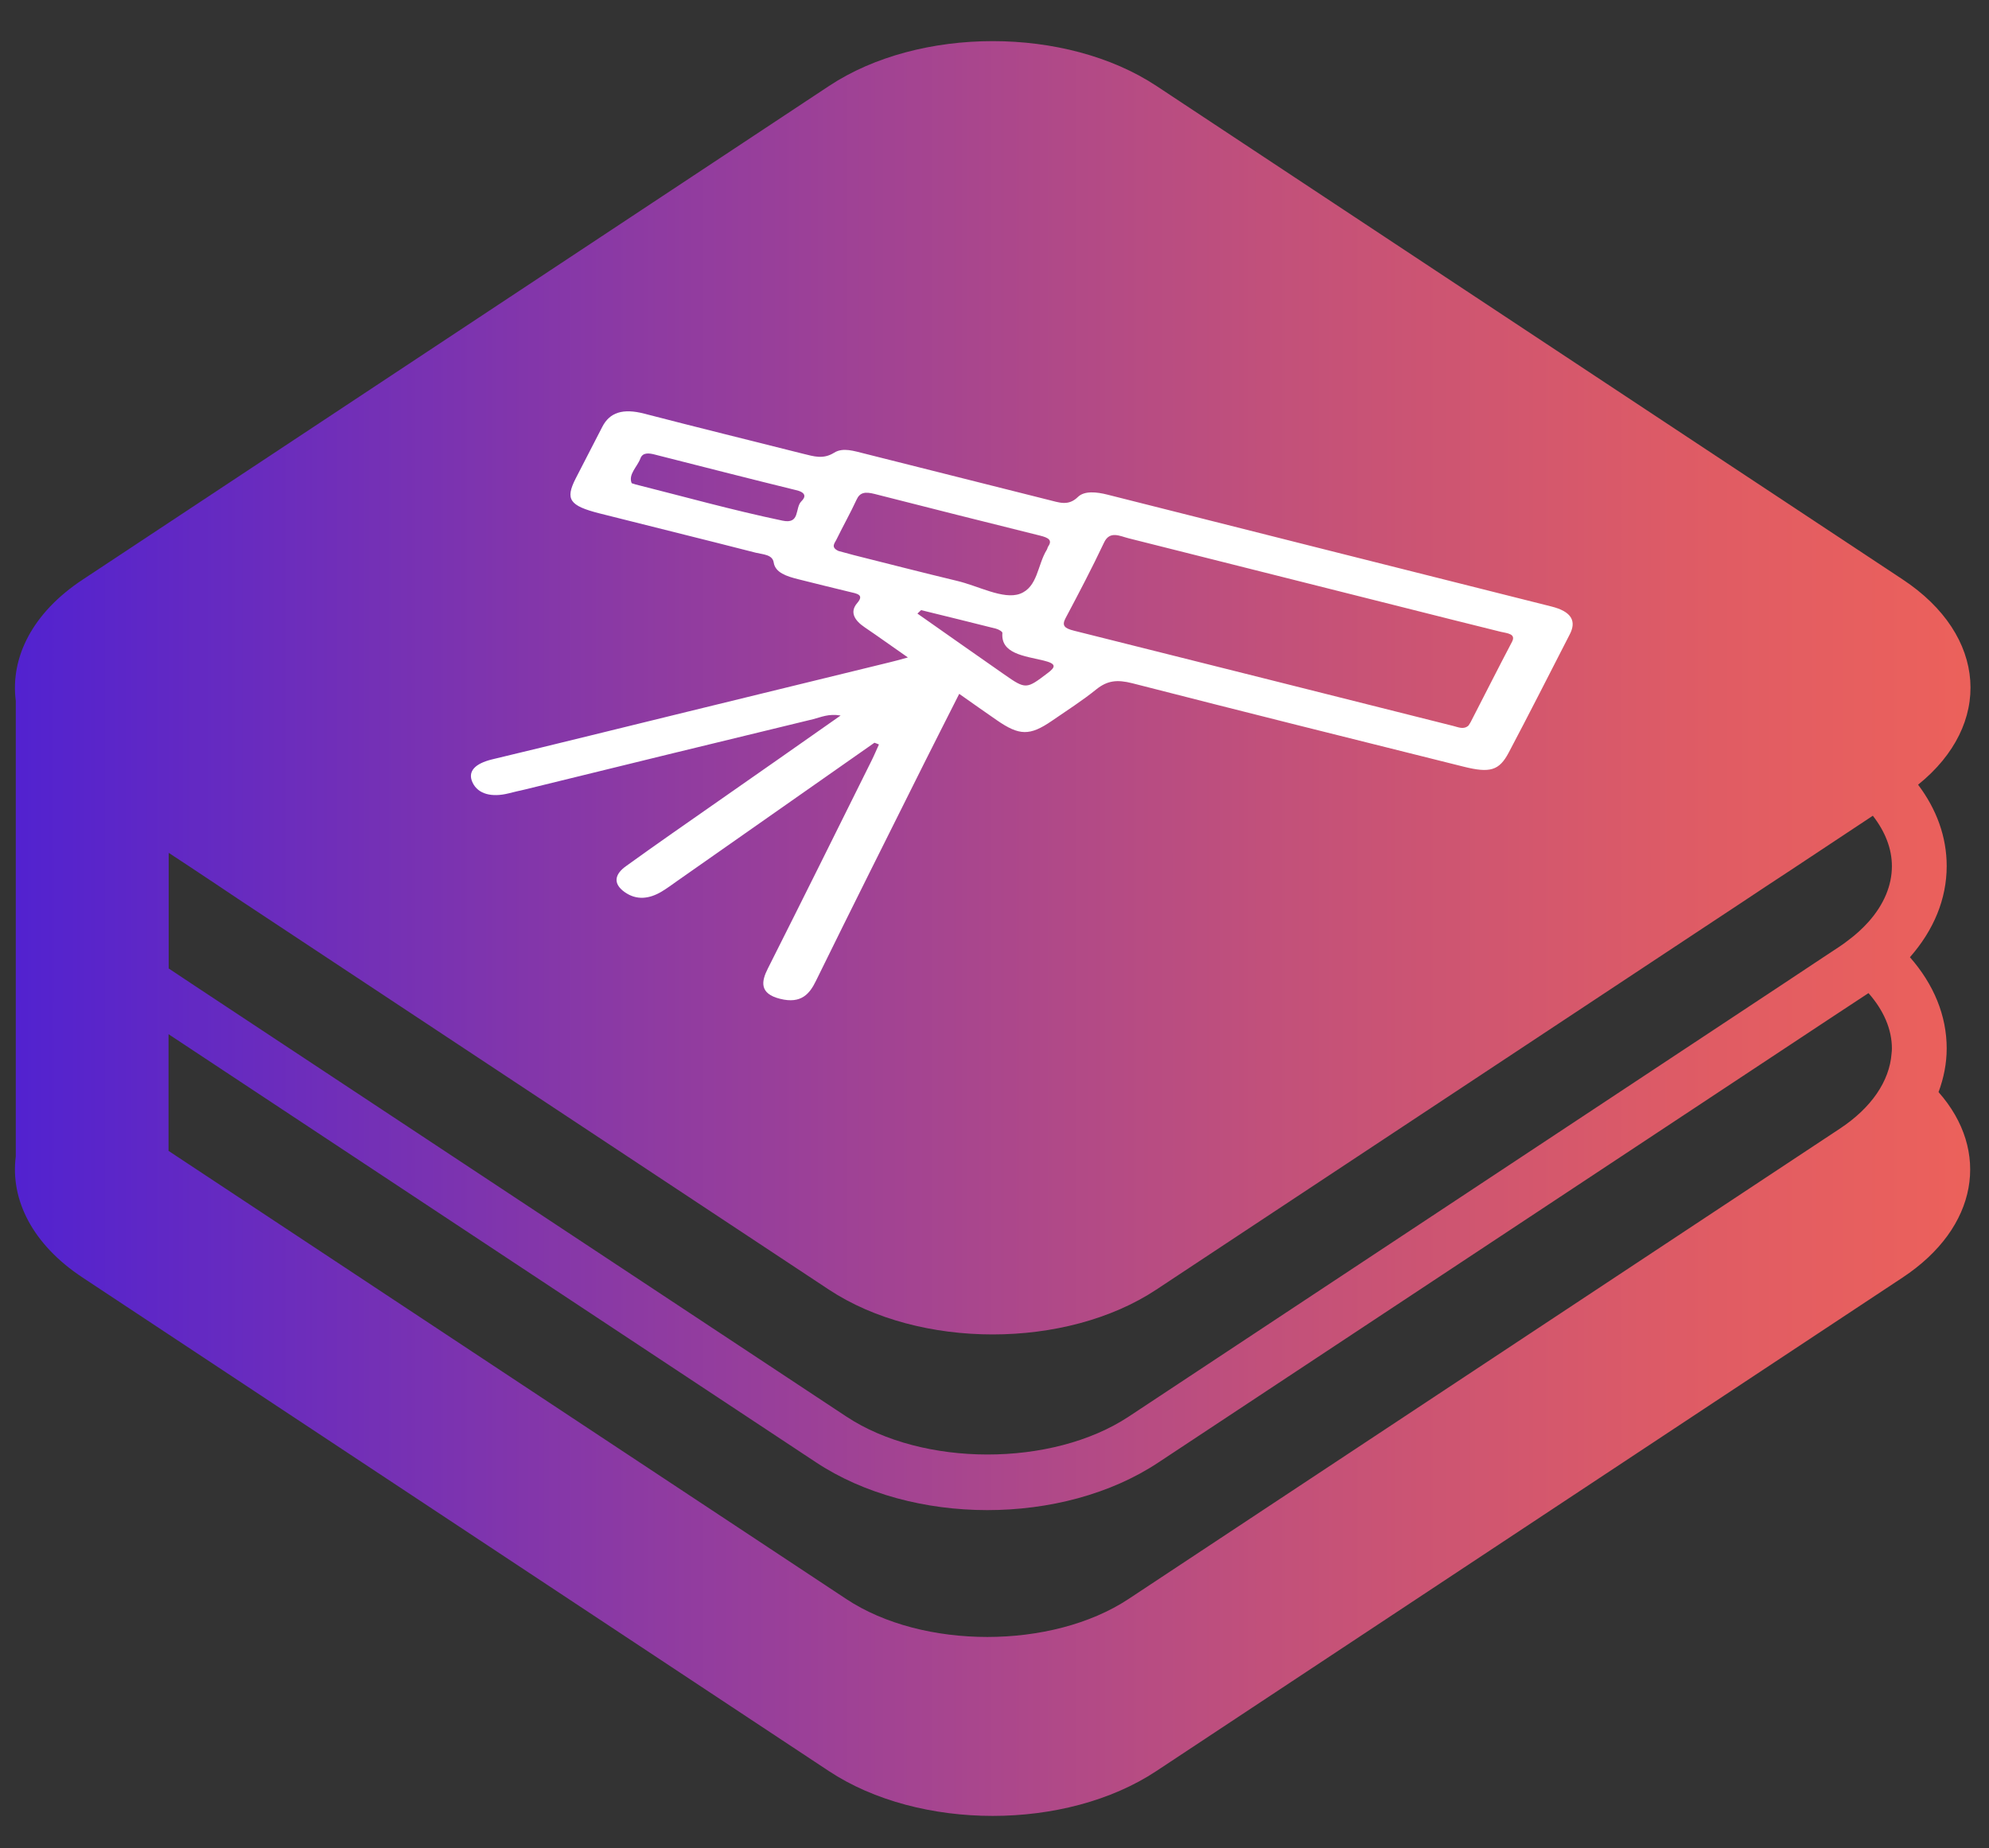 <?xml version="1.0" encoding="utf-8"?>
<!-- Generator: Adobe Illustrator 24.0.1, SVG Export Plug-In . SVG Version: 6.00 Build 0)  -->
<svg version="1.1" id="Layer_1" xmlns="http://www.w3.org/2000/svg" xmlns:xlink="http://www.w3.org/1999/xlink" x="0px" y="0px"
	 viewBox="0 0 114.71 106.59" style="enable-background:new 0 0 114.71 106.59;" xml:space="preserve">
<rect x="0" y="0" width="114.71" height="106.59" fill="#333333" stroke="none"/>
<style type="text/css">
	.st0{fill:url(#SVGID_1_);}
	.st1{fill:#FFFFFF;}
</style>
<linearGradient id="SVGID_1_" gradientUnits="userSpaceOnUse" x1="0.864" y1="54.207" x2="113.645" y2="54.207" gradientTransform="matrix(1 0 0 -1 0 107.765)">
	<stop  offset="0" style="stop-color:#5222D0"/>
	<stop  offset="0.33" style="stop-color:#8F3BA1"/>
	<stop  offset="0.638" style="stop-color:#C1507B"/>
	<stop  offset="0.87" style="stop-color:#E05C64"/>
	<stop  offset="1" style="stop-color:#EC615B"/>
</linearGradient>
<path class="st0" d="M112.27,60.47c0-1.9-0.75-3.7-2.12-5.26c1.37-1.56,2.12-3.35,2.12-5.26c0-1.68-0.58-3.27-1.65-4.69
	c4.31-3.47,4.01-8.6-0.89-11.84L66.7,4.96c-5.22-3.45-13.68-3.45-18.89,0L4.77,33.43c-2.9,1.91-4.18,4.49-3.86,6.99V66.7
	c-0.32,2.5,0.96,5.08,3.86,6.99l43.03,28.46c5.22,3.45,13.68,3.45,18.89,0l43.03-28.46c4.39-2.9,5.07-7.32,2.08-10.7
	C112.1,62.18,112.27,61.34,112.27,60.47z M109.09,60.77c-0.12,1.59-1.16,3.13-3,4.34L65.08,92.23c-4.41,2.91-11.86,2.92-16.27,0
	L9.72,66.38v-6.73l37.35,24.7c2.77,1.83,6.32,2.75,9.87,2.75s7.1-0.91,9.87-2.75l38.96-25.76l1.99-1.31
	c0.87,0.99,1.35,2.08,1.35,3.2C109.11,60.58,109.1,60.67,109.09,60.77z M107.77,53.16c-0.34,0.38-0.74,0.75-1.2,1.09
	c-0.15,0.11-0.3,0.23-0.47,0.34l-0.94,0.62l-2.23,1.48L65.09,81.71c-4.41,2.91-11.86,2.91-16.27,0L11.28,56.89l-1.55-1.03v-1.3
	v-1.89v-1.89v-1.59l1.2,0.79l1.43,0.95l1.42,0.95l2.54,1.68L47.8,74.38c5.22,3.45,13.68,3.45,18.89,0l31.48-20.82l2.24-1.48
	l1.43-0.95l1.43-0.94l4.74-3.14c0.71,0.91,1.1,1.9,1.1,2.91C109.11,51.08,108.64,52.18,107.77,53.16z"/>
<path class="st1" d="M89.47,34.98c-8.53-2.15-17.07-4.29-25.6-6.45c-0.63-0.16-1.33-0.23-1.7,0.13c-0.56,0.55-1.09,0.32-1.71,0.17
	c-3.54-0.89-7.07-1.78-10.61-2.67c-0.58-0.14-1.23-0.37-1.74-0.05c-0.64,0.4-1.18,0.21-1.8,0.06c-3.05-0.77-6.11-1.52-9.15-2.31
	c-1.23-0.32-2-0.08-2.43,0.77c-0.5,0.99-1.03,1.98-1.53,2.97c-0.61,1.2-0.36,1.57,1.37,2.01c3,0.76,6.02,1.5,9.02,2.27
	c0.4,0.1,0.96,0.1,1.03,0.56c0.09,0.59,0.74,0.8,1.42,0.97c0.97,0.24,1.95,0.49,2.92,0.72c0.46,0.11,0.9,0.16,0.48,0.65
	c-0.45,0.52-0.17,1,0.44,1.41c0.8,0.54,1.57,1.1,2.48,1.73c-0.5,0.14-0.79,0.22-1.09,0.29c-3.86,0.94-7.72,1.89-11.58,2.83
	c-3.77,0.92-7.54,1.86-11.31,2.76c-0.98,0.24-1.44,0.69-1.12,1.35c0.32,0.66,1.11,0.85,2.07,0.61c0.31-0.08,0.62-0.15,0.93-0.22
	c5.54-1.36,11.09-2.72,16.64-4.06c0.44-0.11,0.88-0.33,1.58-0.21c-2.41,1.69-4.7,3.3-7,4.9c-1.8,1.26-3.61,2.51-5.38,3.79
	c-0.63,0.45-0.78,0.99-0.08,1.49s1.44,0.39,2.13-0.02c0.32-0.19,0.61-0.41,0.91-0.62c3.79-2.66,7.58-5.31,11.37-7.97
	c0.09,0.03,0.17,0.06,0.26,0.1c-0.14,0.3-0.26,0.6-0.41,0.9c-1.99,4.01-3.98,8.02-6,12.03c-0.37,0.73-0.5,1.44,0.71,1.74
	c1.23,0.31,1.71-0.3,2.07-1.04c2.06-4.2,4.17-8.4,6.26-12.59c0.64-1.28,1.3-2.57,2-3.96c0.84,0.59,1.5,1.06,2.17,1.52
	c1.3,0.9,1.9,0.91,3.17,0.04c0.87-0.6,1.78-1.18,2.58-1.83c0.62-0.49,1.17-0.57,2.07-0.34c6.35,1.63,12.73,3.22,19.1,4.81
	c1.52,0.38,2.05,0.23,2.6-0.81c1.19-2.25,2.34-4.52,3.5-6.78C90.95,35.82,90.63,35.27,89.47,34.98z M46.22,28.91
	c-0.39,0.38-0.05,1.34-1.09,1.12c-2.87-0.6-5.66-1.38-8.48-2.09c-0.04-0.01-0.08-0.03-0.22-0.07c-0.21-0.51,0.32-0.94,0.5-1.42
	c0.13-0.36,0.48-0.33,0.88-0.22c2.68,0.68,5.37,1.37,8.06,2.03C46.48,28.39,46.49,28.65,46.22,28.91z M49.21,32.01
	c-0.31-0.08-0.61-0.17-0.85-0.23c-0.46-0.21-0.23-0.44-0.13-0.64c0.38-0.78,0.81-1.54,1.17-2.32c0.19-0.42,0.49-0.47,1.04-0.33
	c3.17,0.81,6.35,1.61,9.53,2.4c0.49,0.12,0.74,0.26,0.48,0.63c-0.04,0.06-0.04,0.13-0.08,0.19c-0.54,0.87-0.52,2.16-1.55,2.54
	c-0.96,0.35-2.4-0.46-3.64-0.75C53.18,33.02,51.2,32.51,49.21,32.01z M60.41,38.83c-1.21,0.92-1.25,0.94-2.48,0.08
	c-1.67-1.17-3.35-2.34-5.02-3.52c0.07-0.07,0.14-0.13,0.21-0.2c1.44,0.35,2.88,0.71,4.32,1.07c0.15,0.04,0.38,0.17,0.37,0.25
	c-0.1,1.19,1.25,1.32,2.38,1.59C60.92,38.28,60.91,38.46,60.41,38.83z M87.2,37.02c-0.81,1.54-1.59,3.09-2.39,4.64
	c-0.03,0.06-0.08,0.12-0.12,0.19c-0.28,0.25-0.59,0.09-0.88,0.02c-7.29-1.83-14.57-3.67-21.86-5.49c-0.57-0.14-0.72-0.3-0.5-0.72
	c0.77-1.45,1.53-2.9,2.22-4.36c0.33-0.71,0.91-0.38,1.43-0.25c5.34,1.34,10.68,2.69,16.02,4.03c1.81,0.46,3.62,0.91,5.43,1.36
	C86.95,36.53,87.44,36.56,87.2,37.02z"/>
</svg>
